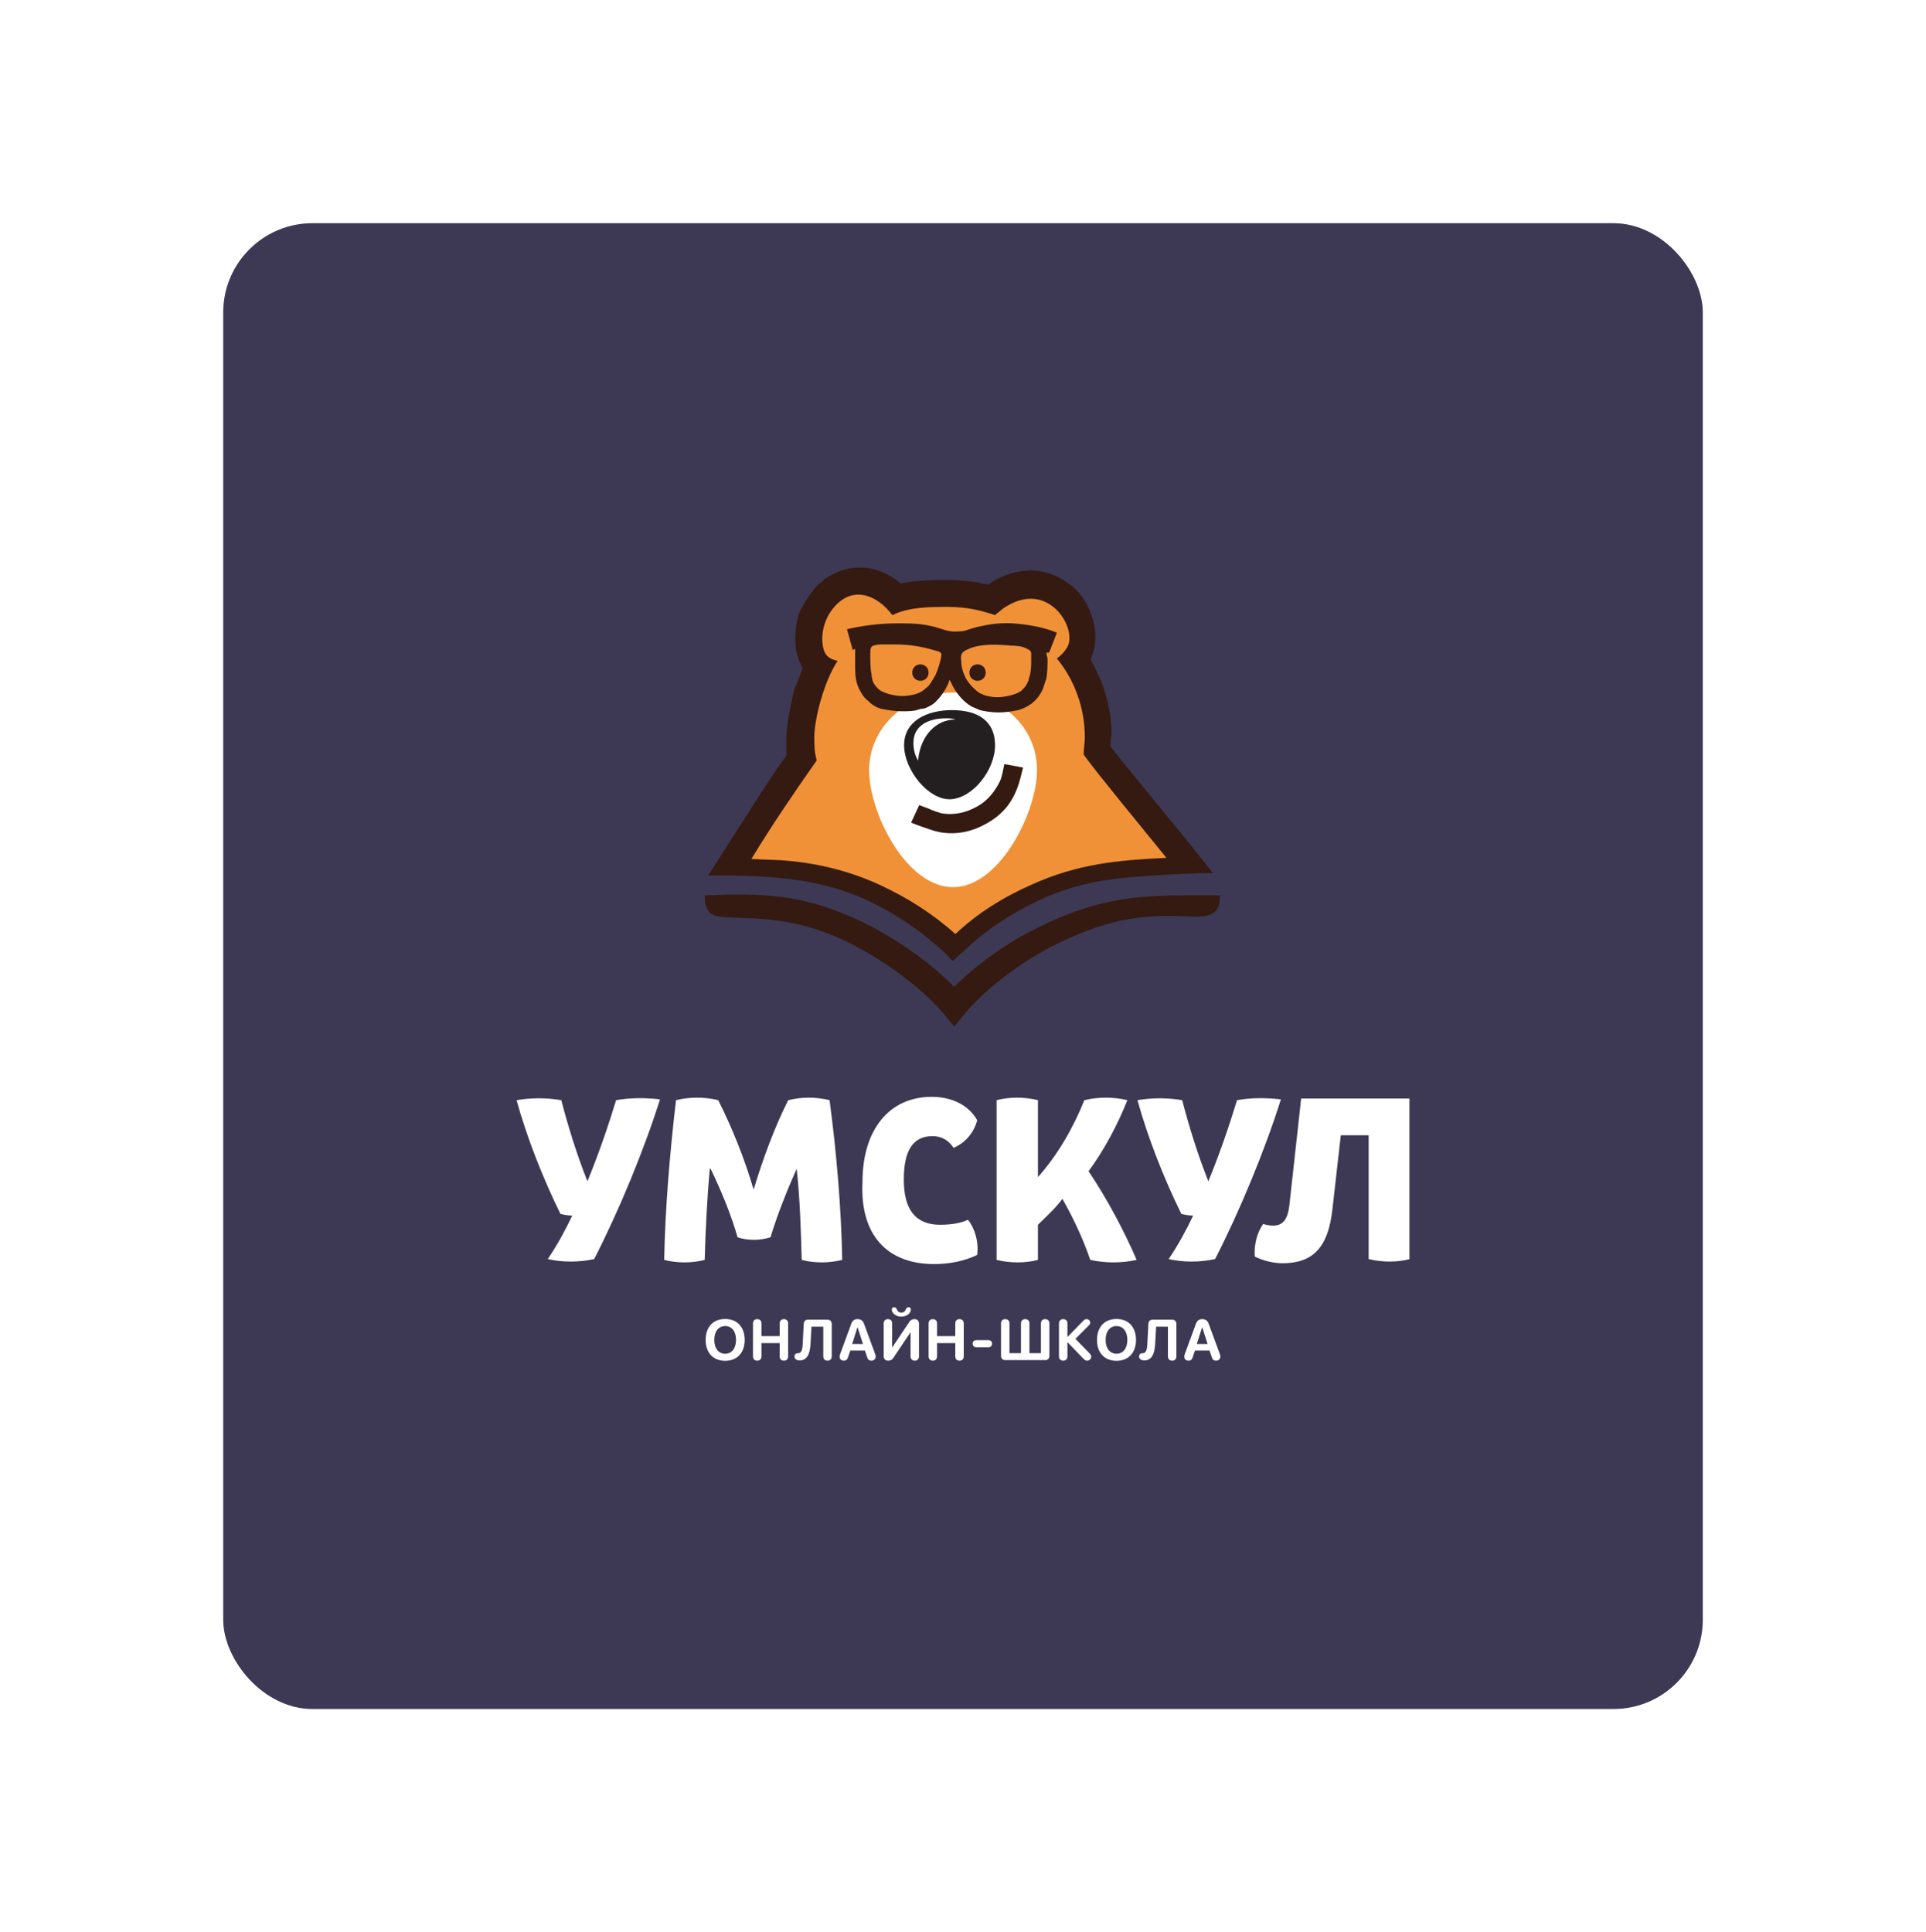 <svg width="302" height="303" viewBox="0 0 302 303" fill="none" xmlns="http://www.w3.org/2000/svg">
<g filter="url(#filter0_d)">
<rect x="35" y="35" width="232" height="233" rx="14" fill="#3D3954"/>
<g clip-path="url(#clip0)">
<path fill-rule="evenodd" clip-rule="evenodd" d="M186.011 135.075C181.806 129.743 173.944 120.366 171.019 116.689C171.019 115.769 171.202 114.666 171.202 113.747C171.202 108.782 172.299 104.554 169.373 101.06C170.47 100.692 168.276 99.589 168.459 98.486C169.008 96.463 168.093 93.889 166.082 92.235C163.34 90.212 160.232 90.764 157.672 92.602C157.306 92.97 156.941 93.338 156.575 93.706C154.198 92.786 152.004 92.418 148.896 92.418C145.971 92.418 142.497 92.602 139.571 93.706C136.829 90.212 133.172 89.109 130.247 91.867C128.236 93.889 127.87 96.463 128.053 98.302C128.236 100.141 125.859 102.715 127.504 103.267C125.128 106.76 126.773 110.989 126.773 113.747C126.773 116.689 126.956 116.321 127.139 117.608C123.848 122.205 119.643 128.272 116.352 133.788V135.811C122.202 136.178 131.527 137.282 136.463 139.488C141.217 141.51 146.519 144.636 149.993 147.946C153.467 144.636 159.317 141.143 164.071 139.12C171.933 135.627 178.149 135.627 186.011 135.075Z" fill="#F19137"/>
<path fill-rule="evenodd" clip-rule="evenodd" d="M121.104 143.165C120.739 143.9 120.739 144.268 121.287 143.9C121.47 143.717 121.836 143.533 122.019 143.349C121.653 143.349 121.287 143.349 121.104 143.165Z" fill="#FBBD5E"/>
<path fill-rule="evenodd" clip-rule="evenodd" d="M144.325 104.185C145.056 104.185 145.605 104.737 145.605 105.472C145.605 106.208 145.056 106.76 144.325 106.76C143.593 106.76 143.045 106.208 143.045 105.472C143.045 104.737 143.593 104.185 144.325 104.185Z" fill="#341A11"/>
<path fill-rule="evenodd" clip-rule="evenodd" d="M153.284 104.185C154.015 104.185 154.564 104.737 154.564 105.472C154.564 106.208 154.015 106.76 153.284 106.76C152.552 106.76 152.004 106.208 152.004 105.472C152.004 104.737 152.552 104.185 153.284 104.185Z" fill="#341A11"/>
<path fill-rule="evenodd" clip-rule="evenodd" d="M149.443 108.599C156.757 108.599 162.607 113.931 162.607 120.734C162.607 127.353 156.757 139.12 149.443 139.12C142.13 139.12 136.279 127.537 136.279 120.734C136.279 114.115 142.13 108.599 149.443 108.599Z" fill="white"/>
<path fill-rule="evenodd" clip-rule="evenodd" d="M149.26 111.356C153.282 111.356 156.025 113.011 156.025 116.872C156.025 120.733 152.551 125.146 149.077 125.33C145.603 125.514 141.764 120.733 141.764 116.872C141.764 113.011 145.42 111.356 149.26 111.356Z" fill="#231F20"/>
<path fill-rule="evenodd" clip-rule="evenodd" d="M148.346 112.644C148.894 112.644 149.26 112.644 149.809 112.827C146.883 112.827 144.324 115.218 143.958 119.263C143.409 118.343 143.227 117.424 143.227 116.505C143.227 113.747 145.603 112.644 148.346 112.644Z" fill="white"/>
<path d="M164.501 102.347C164.318 102.347 164.254 102.347 164.071 102.347C164.071 102.531 164.071 102.5 164.254 103.266C164.254 104.369 164.254 105.289 164.071 106.392C163.888 106.944 163.705 107.495 163.523 108.047C162.791 109.701 161.511 110.805 159.683 111.356C158.769 111.54 157.672 111.724 156.575 111.724C155.478 111.724 154.381 111.54 153.65 111.356C153.284 111.172 152.735 110.989 152.37 110.805C151.09 110.069 150.176 108.966 149.444 107.679C149.262 107.311 149.079 106.944 148.896 106.576C148.896 106.76 148.713 106.944 148.713 107.127C148.165 108.414 147.433 109.334 146.702 110.069C146.336 110.437 145.971 110.621 145.605 110.805C145.239 110.989 144.874 111.172 144.325 111.172C143.411 111.54 142.497 111.54 141.4 111.54C140.303 111.54 139.206 111.356 138.292 111.172C137.377 110.989 136.646 110.437 136.098 109.885C135.366 109.334 135.001 108.598 134.635 107.863C134.269 107.127 134.086 106.024 134.086 104.737C134.086 103.634 134.086 102.531 134.086 101.795C133.904 101.795 133.904 101.795 133.721 101.979L132.807 98.67C135.183 98.118 137.926 97.75 140.668 97.75C143.777 97.75 145.258 97.826 148.001 98.746C148.549 98.93 149.262 99.034 149.444 99.034C150.157 99.034 151.147 99.053 151.751 98.75C153.396 98.198 156.209 97.566 158.769 97.75C161.511 97.934 164.071 98.486 165.717 99.221L164.501 102.347ZM158.586 101.244C156.392 101.06 153.832 100.876 151.821 101.795C150.907 102.163 150.541 102.531 150.724 103.634C150.724 104.737 151.09 105.656 151.456 106.392C152.004 107.311 152.735 108.047 153.467 108.598C153.65 108.782 154.015 108.782 154.198 108.966C154.747 109.15 155.478 109.334 156.392 109.334C157.306 109.334 158.038 109.15 158.769 108.966C159.317 108.782 159.866 108.598 160.232 108.231C160.597 107.863 160.963 107.495 161.146 106.944C161.329 106.76 161.329 106.208 161.511 105.84C161.694 104.921 161.694 104.186 161.694 103.45C161.694 103.266 161.694 103.082 161.694 102.898C161.694 102.715 161.694 102.531 161.694 102.531C161.694 102.347 161.694 102.347 161.694 102.347C161.511 101.979 161.511 101.979 161.146 101.795C160.232 101.244 158.952 101.244 158.586 101.244ZM147.616 102.715C147.668 102.348 147.216 102.141 146.854 102.063C146.741 102.039 146.625 102.011 146.519 101.979C144.691 101.428 142.68 101.06 140.486 101.06C139.754 101.06 138.84 101.06 137.926 101.06C136.646 101.244 136.463 101.244 136.463 102.531C136.463 103.634 136.463 104.921 136.646 105.656C136.646 106.208 136.829 106.576 136.829 106.76C137.012 107.311 137.377 107.679 137.743 108.047C138.109 108.414 138.657 108.598 139.206 108.782C139.754 108.966 140.668 109.15 141.583 109.15C142.314 109.15 143.228 108.966 143.777 108.782C144.325 108.598 144.874 108.231 145.239 107.863C145.788 107.495 146.153 106.76 146.702 105.84C147.068 104.921 147.433 104.002 147.616 102.715Z" fill="#341A11"/>
<path d="M149.626 154.749C146.153 151.255 141.216 147.578 135.365 144.636C126.041 140.223 120.19 140.04 110.5 140.407C110.5 144.085 112.511 143.717 115.071 143.901C121.287 144.085 126.041 144.452 132.988 147.762C139.57 151.071 145.056 155.484 147.981 158.978L149.626 161L151.272 158.978C154.197 155.484 159.682 150.888 166.264 147.762C173.943 144.085 179.245 143.349 186.376 143.717C189.85 143.901 191.312 143.349 191.312 140.407C180.708 140.407 174.309 140.04 164.07 144.82C158.037 147.578 152.917 151.439 149.626 154.749Z" fill="#341A11"/>
<path d="M144.324 129.559L142.861 129.008L144.141 126.25L145.604 126.801C146.335 127.169 147.066 127.353 147.615 127.537C149.809 127.905 151.637 127.353 153.283 126.434C154.928 125.514 156.025 124.043 156.757 122.573C157.172 121.737 157.264 120.717 157.488 119.815L160.413 120.366L160.048 121.837C159.25 125 157.838 127.301 154.928 129.008C152.734 130.295 150.175 131.03 147.249 130.479C146.335 130.295 145.421 129.927 144.324 129.559Z" fill="#341A11"/>
<path fill-rule="evenodd" clip-rule="evenodd" d="M174.126 117.056C175.955 119.447 178.88 122.94 181.439 126.066C183.999 129.191 186.559 132.317 187.839 133.972L190.215 136.914C187.107 136.914 184.182 137.098 181.074 137.282C174.858 137.649 169.373 138.201 162.974 141.143C159.5 142.797 156.209 144.82 153.283 147.21C152.186 148.129 151.272 149.049 150.175 149.968C149.992 150.152 149.627 150.52 149.444 150.704C149.261 150.52 148.895 150.336 148.713 149.968C147.798 149.049 146.701 148.129 145.604 147.21C142.679 144.82 139.388 142.797 135.914 141.143C127.87 137.465 119.642 137.282 111.049 137.282C113.609 133.236 116.717 128.456 119.276 124.411C120.739 122.204 122.019 120.182 123.299 118.527C123.299 117.976 123.299 117.24 123.299 115.769C123.299 113.931 123.847 110.989 124.579 108.047C125.127 106.76 125.493 105.841 125.858 104.737C125.31 103.818 124.944 102.715 124.761 101.428C124.579 99.773 124.761 97.934 125.31 96.096C126.041 94.625 126.955 93.154 128.235 91.683C128.601 91.499 128.784 91.315 129.149 90.948C131.343 89.293 133.903 88.741 136.28 89.109C138.108 89.477 139.754 90.212 141.216 91.499C142.131 91.315 143.045 91.131 143.776 91.131C145.604 90.948 147.25 90.948 148.713 90.948C150.358 90.948 151.821 91.131 153.283 91.315C153.832 91.499 154.38 91.499 154.929 91.683C156.757 90.396 158.768 89.66 160.962 89.477C163.156 89.293 165.533 90.028 167.544 91.499C169.19 92.602 170.287 94.257 171.018 96.096C171.75 97.934 171.932 99.957 171.567 101.796C171.384 102.347 171.201 102.899 171.018 103.45C171.75 104.737 172.298 106.024 172.847 107.312C173.761 109.886 174.309 112.46 174.309 115.218C174.126 115.953 174.126 116.321 174.126 117.056ZM182.902 134.523C178.88 129.559 172.481 121.837 169.921 118.343C169.921 117.424 170.104 116.505 170.104 115.585C170.104 110.989 168.459 106.576 165.716 103.267C166.447 102.715 167.179 101.979 167.544 101.06C168.093 99.222 166.996 96.647 165.168 95.176C162.608 93.154 159.683 93.706 157.123 95.544C156.757 95.912 156.392 96.096 156.026 96.463C153.832 95.728 151.638 95.176 148.713 95.176C145.787 95.176 142.496 95.176 139.937 96.463C137.377 93.154 133.903 92.051 131.161 94.809C129.332 96.647 128.784 99.038 128.967 100.876C129.149 102.531 129.698 103.267 131.343 103.634C129.149 106.944 127.687 112.827 127.687 115.585C127.687 118.343 127.87 118.16 128.052 119.263C124.944 123.675 120.922 129.559 117.814 134.707L122.385 134.891C127.87 135.259 133.172 136.546 137.925 138.752C142.313 140.775 146.336 143.349 149.81 146.475C153.101 143.349 157.123 140.775 161.694 138.752C169.007 135.443 175.223 134.891 182.902 134.523Z" fill="#341A11"/>
<path d="M96.609 172.525C95.287 176.852 93.831 181.048 92.112 185.244C90.392 180.917 89.069 176.59 88.011 172.525C85.762 172.131 83.249 172.131 81 172.525C82.587 178.294 85.101 184.719 87.879 190.357C88.408 190.488 89.069 190.62 89.731 190.62C88.672 192.849 87.482 195.078 85.894 197.438C88.143 197.963 90.789 197.963 93.17 197.438C97.006 189.964 100.975 180.392 103.488 172.394C101.239 172.131 98.726 172.131 96.609 172.525Z" fill="white"/>
<path d="M104.148 197.569C106.133 198.094 108.514 198.094 110.498 197.569C110.63 192.718 110.895 187.735 111.292 183.276H111.424C113.011 186.554 114.599 190.357 115.657 194.029C117.244 194.553 119.096 194.553 120.816 194.029C121.874 190.488 123.462 186.554 124.917 183.276C125.446 187.997 125.578 192.98 125.711 197.569C127.695 198.094 129.944 198.094 132.06 197.569C131.928 189.571 131.134 180.392 130.076 172.524C127.959 172 125.711 172 123.594 172.524C121.477 176.72 119.626 181.703 118.17 186.554C116.715 181.572 114.731 176.72 112.615 172.524C110.498 172 108.117 172 106 172.524C105.074 180.392 104.281 189.571 104.148 197.569Z" fill="white"/>
<path d="M146.481 198.225C148.994 198.225 151.375 197.7 153.227 196.782C153.492 194.684 152.83 192.586 151.772 191.275C150.714 191.8 149.126 192.062 147.407 192.062C143.57 192.062 141.719 189.702 141.719 184.981C141.719 180.392 143.174 178.163 146.216 178.163C147.671 178.163 148.73 178.818 149.523 179.999C151.375 179.212 152.698 177.638 153.227 175.672C151.904 173.311 149.259 172 146.084 172C139.47 172 135.237 177.114 135.237 185.375C134.84 193.635 139.073 198.225 146.481 198.225Z" fill="white"/>
<path d="M170.688 183.67C173.202 180.261 175.318 176.196 176.773 172.524C174.657 172 172.143 172 170.027 172.524C168.307 176.851 165.794 181.178 162.751 184.588V172.524C160.635 172 158.254 172 156.27 172.524V197.569C158.386 198.094 160.767 198.094 162.751 197.569V192.062C164.074 190.751 165.529 189.439 166.588 187.997C168.307 191.013 169.895 194.422 170.953 197.569C173.334 198.094 175.847 198.094 178.228 197.569C176.244 192.98 173.599 187.997 170.688 183.67Z" fill="white"/>
<path d="M193.968 172.525C192.646 176.852 191.191 181.048 189.471 185.244C187.751 180.917 186.428 176.59 185.37 172.525C183.121 172.131 180.608 172.131 178.359 172.525C179.947 178.294 182.46 184.719 185.238 190.357C185.767 190.488 186.428 190.62 187.09 190.62C186.031 192.849 184.841 195.078 183.254 197.438C185.502 197.963 188.148 197.963 190.529 197.438C194.365 189.964 198.334 180.392 200.847 172.394C198.466 172.131 196.085 172.131 193.968 172.525Z" fill="white"/>
<path d="M220.823 172.262H210.637H204.023L202.171 189.046C201.906 191.275 201.112 192.193 199.657 192.193C198.996 192.193 198.467 192.062 198.07 191.931C197.144 193.242 196.615 195.078 196.747 197.045C198.07 197.7 199.657 198.094 201.112 198.094C205.875 198.094 208.256 195.602 208.917 189.702L210.24 178.031H214.605V197.438C216.722 197.963 219.103 197.963 221.087 197.438V172.262H220.823Z" fill="white"/>
<path d="M113.707 213.394C115.583 213.394 116.766 212.137 116.766 210.12C116.766 208.098 115.583 206.837 113.707 206.837C111.826 206.837 110.648 208.098 110.648 210.12C110.648 212.137 111.826 213.394 113.707 213.394ZM113.707 212.286C112.666 212.286 112.002 211.447 112.002 210.12C112.002 208.788 112.67 207.944 113.707 207.944C114.744 207.944 115.408 208.788 115.408 210.12C115.408 211.447 114.744 212.286 113.707 212.286Z" fill="white"/>
<path d="M118.734 213.372C119.151 213.372 119.397 213.117 119.397 212.682V210.616H122.254V212.682C122.254 213.117 122.5 213.372 122.918 213.372C123.335 213.372 123.581 213.117 123.581 212.682V207.553C123.581 207.114 123.335 206.859 122.918 206.859C122.5 206.859 122.254 207.114 122.254 207.553V209.522H119.397V207.553C119.397 207.114 119.151 206.859 118.734 206.859C118.316 206.859 118.07 207.114 118.07 207.553V212.682C118.07 213.117 118.316 213.372 118.734 213.372Z" fill="white"/>
<path d="M125.379 213.332C126.451 213.332 126.996 212.488 127.088 210.783L127.242 208.041H129.092V212.682C129.092 213.117 129.338 213.372 129.756 213.372C130.173 213.372 130.42 213.117 130.42 212.682V207.637C130.42 207.202 130.173 206.947 129.756 206.947H126.689C126.271 206.947 126.047 207.193 126.025 207.637L125.862 210.81C125.81 211.833 125.59 212.211 125.089 212.211H125.076C124.777 212.211 124.57 212.405 124.57 212.695C124.57 213.09 124.882 213.332 125.379 213.332Z" fill="white"/>
<path d="M132.327 213.372C132.678 213.372 132.876 213.196 132.999 212.774L133.333 211.785H135.622L135.956 212.787C136.075 213.2 136.273 213.372 136.646 213.372C137.033 213.372 137.31 213.112 137.31 212.748C137.31 212.616 137.288 212.497 137.226 212.326L135.486 207.606C135.297 207.087 134.99 206.859 134.471 206.859C133.97 206.859 133.658 207.096 133.474 207.61L131.742 212.326C131.685 212.488 131.654 212.638 131.654 212.748C131.654 213.13 131.914 213.372 132.327 213.372ZM133.623 210.757L134.445 208.16H134.476L135.315 210.757H133.623Z" fill="white"/>
<path d="M141.331 206.463C142.06 206.463 142.653 206.094 142.798 205.554C142.82 205.483 142.829 205.413 142.829 205.343C142.829 205.141 142.684 205 142.469 205C142.267 205 142.148 205.088 142.043 205.316C141.919 205.646 141.687 205.835 141.331 205.835C140.966 205.835 140.746 205.646 140.619 205.316C140.509 205.088 140.39 205 140.192 205C139.973 205 139.828 205.141 139.828 205.352C139.828 205.426 139.841 205.501 139.867 205.567C140.025 206.099 140.623 206.463 141.331 206.463ZM139.261 213.372C139.639 213.372 139.867 213.257 140.087 212.923L142.724 208.999H142.776V212.682C142.776 213.117 143.027 213.372 143.44 213.372C143.853 213.372 144.099 213.117 144.099 212.682V207.58C144.099 207.127 143.84 206.859 143.396 206.859C143.023 206.859 142.798 206.982 142.583 207.303L139.942 211.24H139.889V207.549C139.889 207.118 139.643 206.859 139.23 206.859C138.817 206.859 138.566 207.118 138.566 207.549V212.646C138.566 213.108 138.821 213.372 139.261 213.372Z" fill="white"/>
<path d="M146.269 213.372C146.687 213.372 146.933 213.117 146.933 212.682V210.616H149.789V212.682C149.789 213.117 150.035 213.372 150.453 213.372C150.87 213.372 151.116 213.117 151.116 212.682V207.553C151.116 207.114 150.87 206.859 150.453 206.859C150.035 206.859 149.789 207.114 149.789 207.553V209.522H146.933V207.553C146.933 207.114 146.687 206.859 146.269 206.859C145.852 206.859 145.605 207.114 145.605 207.553V212.682C145.605 213.117 145.852 213.372 146.269 213.372Z" fill="white"/>
<path d="M153.12 211.271H154.953C155.3 211.271 155.559 211.064 155.559 210.708C155.559 210.353 155.3 210.15 154.953 210.15H153.12C152.773 210.15 152.514 210.353 152.514 210.708C152.514 211.064 152.773 211.271 153.12 211.271Z" fill="white"/>
<path d="M157.624 213.288H163.882C164.3 213.288 164.546 213.033 164.546 212.594V207.553C164.546 207.118 164.3 206.859 163.882 206.859C163.469 206.859 163.219 207.118 163.219 207.553V212.194H161.417V207.553C161.417 207.118 161.171 206.859 160.753 206.859C160.34 206.859 160.09 207.118 160.09 207.553V212.194H158.288V207.553C158.288 207.118 158.042 206.859 157.624 206.859C157.211 206.859 156.961 207.118 156.961 207.553V212.594C156.961 213.033 157.207 213.288 157.624 213.288Z" fill="white"/>
<path d="M166.712 213.372C167.13 213.372 167.376 213.117 167.376 212.682V210.502H167.411L169.85 213.029C170.101 213.292 170.237 213.372 170.474 213.372C170.835 213.372 171.098 213.104 171.098 212.739C171.098 212.563 171.045 212.449 170.9 212.286L168.624 209.948L170.751 207.83C170.892 207.689 170.949 207.558 170.949 207.386C170.949 207.096 170.689 206.859 170.364 206.859C170.167 206.859 170.048 206.925 169.819 207.162L167.411 209.632H167.376V207.553C167.376 207.118 167.13 206.859 166.712 206.859C166.299 206.859 166.049 207.118 166.049 207.553V212.682C166.049 213.117 166.299 213.372 166.712 213.372Z" fill="white"/>
<path d="M175.07 213.394C176.947 213.394 178.129 212.137 178.129 210.12C178.129 208.098 176.947 206.837 175.07 206.837C173.19 206.837 172.012 208.098 172.012 210.12C172.012 212.137 173.19 213.394 175.07 213.394ZM175.07 212.286C174.029 212.286 173.365 211.447 173.365 210.12C173.365 208.788 174.033 207.944 175.07 207.944C176.107 207.944 176.771 208.788 176.771 210.12C176.771 211.447 176.107 212.286 175.07 212.286Z" fill="white"/>
<path d="M179.42 213.332C180.492 213.332 181.037 212.488 181.13 210.783L181.283 208.041H183.133V212.682C183.133 213.117 183.38 213.372 183.797 213.372C184.215 213.372 184.461 213.117 184.461 212.682V207.637C184.461 207.202 184.215 206.947 183.797 206.947H180.729C180.312 206.947 180.088 207.193 180.066 207.637L179.903 210.81C179.851 211.833 179.631 212.211 179.13 212.211H179.117C178.818 212.211 178.611 212.405 178.611 212.695C178.611 213.09 178.923 213.332 179.42 213.332Z" fill="white"/>
<path d="M186.367 213.372C186.719 213.372 186.917 213.196 187.04 212.774L187.374 211.785H189.663L189.997 212.787C190.116 213.2 190.314 213.372 190.687 213.372C191.074 213.372 191.351 213.112 191.351 212.748C191.351 212.616 191.329 212.497 191.267 212.326L189.527 207.606C189.338 207.087 189.031 206.859 188.512 206.859C188.011 206.859 187.699 207.096 187.514 207.61L185.783 212.326C185.726 212.488 185.695 212.638 185.695 212.748C185.695 213.13 185.954 213.372 186.367 213.372ZM187.664 210.757L188.486 208.16H188.516L189.356 210.757H187.664Z" fill="white"/>
</g>
</g>
<defs>
<filter id="filter0_d" x="0" y="0" width="302" height="303" filterUnits="userSpaceOnUse" color-interpolation-filters="sRGB">
<feFlood flood-opacity="0" result="BackgroundImageFix"/>
<feColorMatrix in="SourceAlpha" type="matrix" values="0 0 0 0 0 0 0 0 0 0 0 0 0 0 0 0 0 0 127 0" result="hardAlpha"/>
<feOffset/>
<feGaussianBlur stdDeviation="17.5"/>
<feColorMatrix type="matrix" values="0 0 0 0 0 0 0 0 0 0 0 0 0 0 0 0 0 0 0.1 0"/>
<feBlend mode="normal" in2="BackgroundImageFix" result="effect1_dropShadow"/>
<feBlend mode="normal" in="SourceGraphic" in2="effect1_dropShadow" result="shape"/>
</filter>
<clipPath id="clip0">
<rect width="140" height="125" fill="white" transform="translate(81 89)"/>
</clipPath>
</defs>
</svg>
